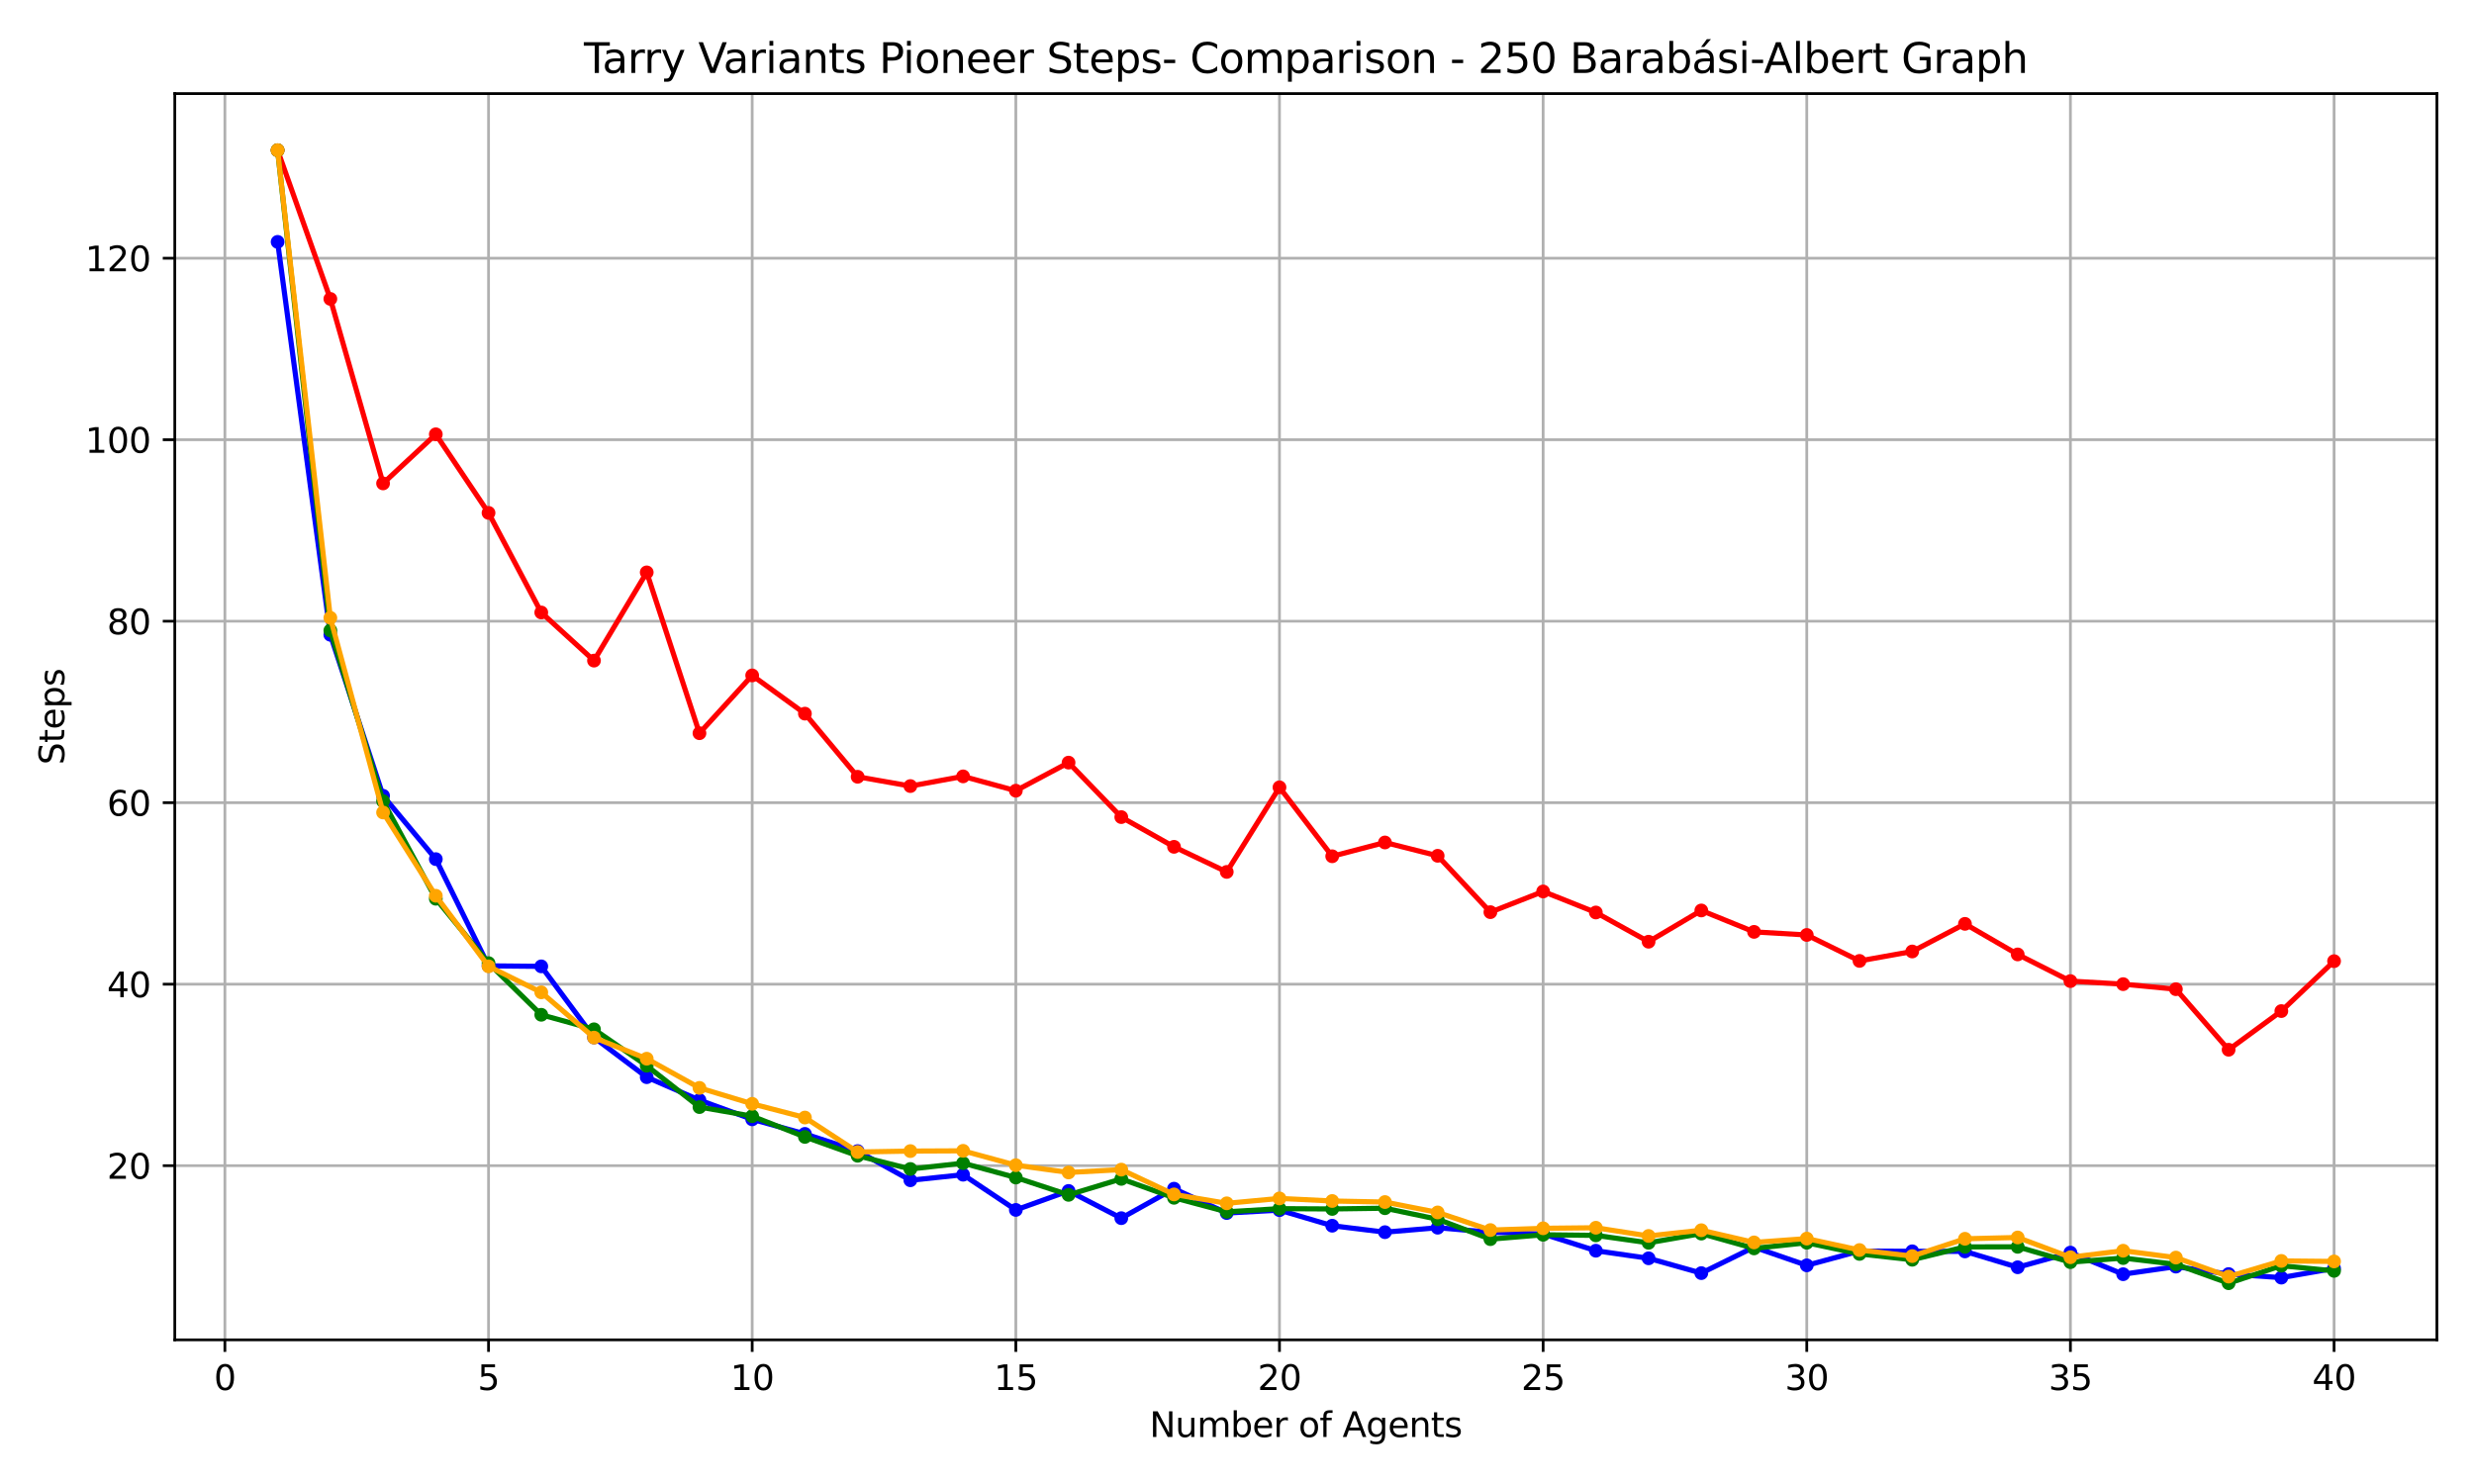 <?xml version="1.0" encoding="utf-8" standalone="no"?>
<!DOCTYPE svg PUBLIC "-//W3C//DTD SVG 1.1//EN"
  "http://www.w3.org/Graphics/SVG/1.1/DTD/svg11.dtd">
<svg xmlns:xlink="http://www.w3.org/1999/xlink" width="720pt" height="432pt" viewBox="0 0 720 432" xmlns="http://www.w3.org/2000/svg" version="1.1">
 <defs>
  <style type="text/css">*{stroke-linejoin: round; stroke-linecap: butt}</style>
 </defs>
 <g id="figure_1">
  <g id="patch_1">
   <path d="M 0 432 
L 720 432 
L 720 0 
L 0 0 
z
" style="fill: #ffffff"/>
  </g>
  <g id="axes_1">
   <g id="patch_2">
    <path d="M 50.87 390.04 
L 709.2 390.04 
L 709.2 27.24 
L 50.87 27.24 
z
" style="fill: #ffffff"/>
   </g>
   <g id="matplotlib.axis_1">
    <g id="xtick_1">
     <g id="line2d_1">
      <path d="M 65.448 390.04 
L 65.448 27.24 
" clip-path="url(#p998d76dbbd)" style="fill: none; stroke: #b0b0b0; stroke-width: 0.8; stroke-linecap: square"/>
     </g>
     <g id="line2d_2">
      <defs>
       <path id="m2a4d4d2e1f" d="M 0 0 
L 0 3.5 
" style="stroke: #000000; stroke-width: 0.8"/>
      </defs>
      <g>
       <use xlink:href="#m2a4d4d2e1f" x="65.448" y="390.04" style="stroke: #000000; stroke-width: 0.8"/>
      </g>
     </g>
     <g id="text_1">
      <!-- 0 -->
      <g transform="translate(62.267 404.638) scale(0.1 -0.1)">
       <defs>
        <path id="DejaVuSans-30" d="M 2034 4250 
Q 1547 4250 1301 3770 
Q 1056 3291 1056 2328 
Q 1056 1369 1301 889 
Q 1547 409 2034 409 
Q 2525 409 2770 889 
Q 3016 1369 3016 2328 
Q 3016 3291 2770 3770 
Q 2525 4250 2034 4250 
z
M 2034 4750 
Q 2819 4750 3233 4129 
Q 3647 3509 3647 2328 
Q 3647 1150 3233 529 
Q 2819 -91 2034 -91 
Q 1250 -91 836 529 
Q 422 1150 422 2328 
Q 422 3509 836 4129 
Q 1250 4750 2034 4750 
z
" transform="scale(0.016)"/>
       </defs>
       <use xlink:href="#DejaVuSans-30"/>
      </g>
     </g>
    </g>
    <g id="xtick_2">
     <g id="line2d_3">
      <path d="M 142.177 390.04 
L 142.177 27.24 
" clip-path="url(#p998d76dbbd)" style="fill: none; stroke: #b0b0b0; stroke-width: 0.8; stroke-linecap: square"/>
     </g>
     <g id="line2d_4">
      <g>
       <use xlink:href="#m2a4d4d2e1f" x="142.177" y="390.04" style="stroke: #000000; stroke-width: 0.8"/>
      </g>
     </g>
     <g id="text_2">
      <!-- 5 -->
      <g transform="translate(138.996 404.638) scale(0.1 -0.1)">
       <defs>
        <path id="DejaVuSans-35" d="M 691 4666 
L 3169 4666 
L 3169 4134 
L 1269 4134 
L 1269 2991 
Q 1406 3038 1543 3061 
Q 1681 3084 1819 3084 
Q 2600 3084 3056 2656 
Q 3513 2228 3513 1497 
Q 3513 744 3044 326 
Q 2575 -91 1722 -91 
Q 1428 -91 1123 -41 
Q 819 9 494 109 
L 494 744 
Q 775 591 1075 516 
Q 1375 441 1709 441 
Q 2250 441 2565 725 
Q 2881 1009 2881 1497 
Q 2881 1984 2565 2268 
Q 2250 2553 1709 2553 
Q 1456 2553 1204 2497 
Q 953 2441 691 2322 
L 691 4666 
z
" transform="scale(0.016)"/>
       </defs>
       <use xlink:href="#DejaVuSans-35"/>
      </g>
     </g>
    </g>
    <g id="xtick_3">
     <g id="line2d_5">
      <path d="M 218.905 390.04 
L 218.905 27.24 
" clip-path="url(#p998d76dbbd)" style="fill: none; stroke: #b0b0b0; stroke-width: 0.8; stroke-linecap: square"/>
     </g>
     <g id="line2d_6">
      <g>
       <use xlink:href="#m2a4d4d2e1f" x="218.905" y="390.04" style="stroke: #000000; stroke-width: 0.8"/>
      </g>
     </g>
     <g id="text_3">
      <!-- 10 -->
      <g transform="translate(212.543 404.638) scale(0.1 -0.1)">
       <defs>
        <path id="DejaVuSans-31" d="M 794 531 
L 1825 531 
L 1825 4091 
L 703 3866 
L 703 4441 
L 1819 4666 
L 2450 4666 
L 2450 531 
L 3481 531 
L 3481 0 
L 794 0 
L 794 531 
z
" transform="scale(0.016)"/>
       </defs>
       <use xlink:href="#DejaVuSans-31"/>
       <use xlink:href="#DejaVuSans-30" x="63.623"/>
      </g>
     </g>
    </g>
    <g id="xtick_4">
     <g id="line2d_7">
      <path d="M 295.634 390.04 
L 295.634 27.24 
" clip-path="url(#p998d76dbbd)" style="fill: none; stroke: #b0b0b0; stroke-width: 0.8; stroke-linecap: square"/>
     </g>
     <g id="line2d_8">
      <g>
       <use xlink:href="#m2a4d4d2e1f" x="295.634" y="390.04" style="stroke: #000000; stroke-width: 0.8"/>
      </g>
     </g>
     <g id="text_4">
      <!-- 15 -->
      <g transform="translate(289.271 404.638) scale(0.1 -0.1)">
       <use xlink:href="#DejaVuSans-31"/>
       <use xlink:href="#DejaVuSans-35" x="63.623"/>
      </g>
     </g>
    </g>
    <g id="xtick_5">
     <g id="line2d_9">
      <path d="M 372.362 390.04 
L 372.362 27.24 
" clip-path="url(#p998d76dbbd)" style="fill: none; stroke: #b0b0b0; stroke-width: 0.8; stroke-linecap: square"/>
     </g>
     <g id="line2d_10">
      <g>
       <use xlink:href="#m2a4d4d2e1f" x="372.362" y="390.04" style="stroke: #000000; stroke-width: 0.8"/>
      </g>
     </g>
     <g id="text_5">
      <!-- 20 -->
      <g transform="translate(366 404.638) scale(0.1 -0.1)">
       <defs>
        <path id="DejaVuSans-32" d="M 1228 531 
L 3431 531 
L 3431 0 
L 469 0 
L 469 531 
Q 828 903 1448 1529 
Q 2069 2156 2228 2338 
Q 2531 2678 2651 2914 
Q 2772 3150 2772 3378 
Q 2772 3750 2511 3984 
Q 2250 4219 1831 4219 
Q 1534 4219 1204 4116 
Q 875 4013 500 3803 
L 500 4441 
Q 881 4594 1212 4672 
Q 1544 4750 1819 4750 
Q 2544 4750 2975 4387 
Q 3406 4025 3406 3419 
Q 3406 3131 3298 2873 
Q 3191 2616 2906 2266 
Q 2828 2175 2409 1742 
Q 1991 1309 1228 531 
z
" transform="scale(0.016)"/>
       </defs>
       <use xlink:href="#DejaVuSans-32"/>
       <use xlink:href="#DejaVuSans-30" x="63.623"/>
      </g>
     </g>
    </g>
    <g id="xtick_6">
     <g id="line2d_11">
      <path d="M 449.091 390.04 
L 449.091 27.24 
" clip-path="url(#p998d76dbbd)" style="fill: none; stroke: #b0b0b0; stroke-width: 0.8; stroke-linecap: square"/>
     </g>
     <g id="line2d_12">
      <g>
       <use xlink:href="#m2a4d4d2e1f" x="449.091" y="390.04" style="stroke: #000000; stroke-width: 0.8"/>
      </g>
     </g>
     <g id="text_6">
      <!-- 25 -->
      <g transform="translate(442.728 404.638) scale(0.1 -0.1)">
       <use xlink:href="#DejaVuSans-32"/>
       <use xlink:href="#DejaVuSans-35" x="63.623"/>
      </g>
     </g>
    </g>
    <g id="xtick_7">
     <g id="line2d_13">
      <path d="M 525.819 390.04 
L 525.819 27.24 
" clip-path="url(#p998d76dbbd)" style="fill: none; stroke: #b0b0b0; stroke-width: 0.8; stroke-linecap: square"/>
     </g>
     <g id="line2d_14">
      <g>
       <use xlink:href="#m2a4d4d2e1f" x="525.819" y="390.04" style="stroke: #000000; stroke-width: 0.8"/>
      </g>
     </g>
     <g id="text_7">
      <!-- 30 -->
      <g transform="translate(519.457 404.638) scale(0.1 -0.1)">
       <defs>
        <path id="DejaVuSans-33" d="M 2597 2516 
Q 3050 2419 3304 2112 
Q 3559 1806 3559 1356 
Q 3559 666 3084 287 
Q 2609 -91 1734 -91 
Q 1441 -91 1130 -33 
Q 819 25 488 141 
L 488 750 
Q 750 597 1062 519 
Q 1375 441 1716 441 
Q 2309 441 2620 675 
Q 2931 909 2931 1356 
Q 2931 1769 2642 2001 
Q 2353 2234 1838 2234 
L 1294 2234 
L 1294 2753 
L 1863 2753 
Q 2328 2753 2575 2939 
Q 2822 3125 2822 3475 
Q 2822 3834 2567 4026 
Q 2313 4219 1838 4219 
Q 1578 4219 1281 4162 
Q 984 4106 628 3988 
L 628 4550 
Q 988 4650 1302 4700 
Q 1616 4750 1894 4750 
Q 2613 4750 3031 4423 
Q 3450 4097 3450 3541 
Q 3450 3153 3228 2886 
Q 3006 2619 2597 2516 
z
" transform="scale(0.016)"/>
       </defs>
       <use xlink:href="#DejaVuSans-33"/>
       <use xlink:href="#DejaVuSans-30" x="63.623"/>
      </g>
     </g>
    </g>
    <g id="xtick_8">
     <g id="line2d_15">
      <path d="M 602.547 390.04 
L 602.547 27.24 
" clip-path="url(#p998d76dbbd)" style="fill: none; stroke: #b0b0b0; stroke-width: 0.8; stroke-linecap: square"/>
     </g>
     <g id="line2d_16">
      <g>
       <use xlink:href="#m2a4d4d2e1f" x="602.547" y="390.04" style="stroke: #000000; stroke-width: 0.8"/>
      </g>
     </g>
     <g id="text_8">
      <!-- 35 -->
      <g transform="translate(596.185 404.638) scale(0.1 -0.1)">
       <use xlink:href="#DejaVuSans-33"/>
       <use xlink:href="#DejaVuSans-35" x="63.623"/>
      </g>
     </g>
    </g>
    <g id="xtick_9">
     <g id="line2d_17">
      <path d="M 679.276 390.04 
L 679.276 27.24 
" clip-path="url(#p998d76dbbd)" style="fill: none; stroke: #b0b0b0; stroke-width: 0.8; stroke-linecap: square"/>
     </g>
     <g id="line2d_18">
      <g>
       <use xlink:href="#m2a4d4d2e1f" x="679.276" y="390.04" style="stroke: #000000; stroke-width: 0.8"/>
      </g>
     </g>
     <g id="text_9">
      <!-- 40 -->
      <g transform="translate(672.913 404.638) scale(0.1 -0.1)">
       <defs>
        <path id="DejaVuSans-34" d="M 2419 4116 
L 825 1625 
L 2419 1625 
L 2419 4116 
z
M 2253 4666 
L 3047 4666 
L 3047 1625 
L 3713 1625 
L 3713 1100 
L 3047 1100 
L 3047 0 
L 2419 0 
L 2419 1100 
L 313 1100 
L 313 1709 
L 2253 4666 
z
" transform="scale(0.016)"/>
       </defs>
       <use xlink:href="#DejaVuSans-34"/>
       <use xlink:href="#DejaVuSans-30" x="63.623"/>
      </g>
     </g>
    </g>
    <g id="text_10">
     <!-- Number of Agents -->
     <g transform="translate(334.547 418.317) scale(0.1 -0.1)">
      <defs>
       <path id="DejaVuSans-4e" d="M 628 4666 
L 1478 4666 
L 3547 763 
L 3547 4666 
L 4159 4666 
L 4159 0 
L 3309 0 
L 1241 3903 
L 1241 0 
L 628 0 
L 628 4666 
z
" transform="scale(0.016)"/>
       <path id="DejaVuSans-75" d="M 544 1381 
L 544 3500 
L 1119 3500 
L 1119 1403 
Q 1119 906 1312 657 
Q 1506 409 1894 409 
Q 2359 409 2629 706 
Q 2900 1003 2900 1516 
L 2900 3500 
L 3475 3500 
L 3475 0 
L 2900 0 
L 2900 538 
Q 2691 219 2414 64 
Q 2138 -91 1772 -91 
Q 1169 -91 856 284 
Q 544 659 544 1381 
z
M 1991 3584 
L 1991 3584 
z
" transform="scale(0.016)"/>
       <path id="DejaVuSans-6d" d="M 3328 2828 
Q 3544 3216 3844 3400 
Q 4144 3584 4550 3584 
Q 5097 3584 5394 3201 
Q 5691 2819 5691 2113 
L 5691 0 
L 5113 0 
L 5113 2094 
Q 5113 2597 4934 2840 
Q 4756 3084 4391 3084 
Q 3944 3084 3684 2787 
Q 3425 2491 3425 1978 
L 3425 0 
L 2847 0 
L 2847 2094 
Q 2847 2600 2669 2842 
Q 2491 3084 2119 3084 
Q 1678 3084 1418 2786 
Q 1159 2488 1159 1978 
L 1159 0 
L 581 0 
L 581 3500 
L 1159 3500 
L 1159 2956 
Q 1356 3278 1631 3431 
Q 1906 3584 2284 3584 
Q 2666 3584 2933 3390 
Q 3200 3197 3328 2828 
z
" transform="scale(0.016)"/>
       <path id="DejaVuSans-62" d="M 3116 1747 
Q 3116 2381 2855 2742 
Q 2594 3103 2138 3103 
Q 1681 3103 1420 2742 
Q 1159 2381 1159 1747 
Q 1159 1113 1420 752 
Q 1681 391 2138 391 
Q 2594 391 2855 752 
Q 3116 1113 3116 1747 
z
M 1159 2969 
Q 1341 3281 1617 3432 
Q 1894 3584 2278 3584 
Q 2916 3584 3314 3078 
Q 3713 2572 3713 1747 
Q 3713 922 3314 415 
Q 2916 -91 2278 -91 
Q 1894 -91 1617 61 
Q 1341 213 1159 525 
L 1159 0 
L 581 0 
L 581 4863 
L 1159 4863 
L 1159 2969 
z
" transform="scale(0.016)"/>
       <path id="DejaVuSans-65" d="M 3597 1894 
L 3597 1613 
L 953 1613 
Q 991 1019 1311 708 
Q 1631 397 2203 397 
Q 2534 397 2845 478 
Q 3156 559 3463 722 
L 3463 178 
Q 3153 47 2828 -22 
Q 2503 -91 2169 -91 
Q 1331 -91 842 396 
Q 353 884 353 1716 
Q 353 2575 817 3079 
Q 1281 3584 2069 3584 
Q 2775 3584 3186 3129 
Q 3597 2675 3597 1894 
z
M 3022 2063 
Q 3016 2534 2758 2815 
Q 2500 3097 2075 3097 
Q 1594 3097 1305 2825 
Q 1016 2553 972 2059 
L 3022 2063 
z
" transform="scale(0.016)"/>
       <path id="DejaVuSans-72" d="M 2631 2963 
Q 2534 3019 2420 3045 
Q 2306 3072 2169 3072 
Q 1681 3072 1420 2755 
Q 1159 2438 1159 1844 
L 1159 0 
L 581 0 
L 581 3500 
L 1159 3500 
L 1159 2956 
Q 1341 3275 1631 3429 
Q 1922 3584 2338 3584 
Q 2397 3584 2469 3576 
Q 2541 3569 2628 3553 
L 2631 2963 
z
" transform="scale(0.016)"/>
       <path id="DejaVuSans-20" transform="scale(0.016)"/>
       <path id="DejaVuSans-6f" d="M 1959 3097 
Q 1497 3097 1228 2736 
Q 959 2375 959 1747 
Q 959 1119 1226 758 
Q 1494 397 1959 397 
Q 2419 397 2687 759 
Q 2956 1122 2956 1747 
Q 2956 2369 2687 2733 
Q 2419 3097 1959 3097 
z
M 1959 3584 
Q 2709 3584 3137 3096 
Q 3566 2609 3566 1747 
Q 3566 888 3137 398 
Q 2709 -91 1959 -91 
Q 1206 -91 779 398 
Q 353 888 353 1747 
Q 353 2609 779 3096 
Q 1206 3584 1959 3584 
z
" transform="scale(0.016)"/>
       <path id="DejaVuSans-66" d="M 2375 4863 
L 2375 4384 
L 1825 4384 
Q 1516 4384 1395 4259 
Q 1275 4134 1275 3809 
L 1275 3500 
L 2222 3500 
L 2222 3053 
L 1275 3053 
L 1275 0 
L 697 0 
L 697 3053 
L 147 3053 
L 147 3500 
L 697 3500 
L 697 3744 
Q 697 4328 969 4595 
Q 1241 4863 1831 4863 
L 2375 4863 
z
" transform="scale(0.016)"/>
       <path id="DejaVuSans-41" d="M 2188 4044 
L 1331 1722 
L 3047 1722 
L 2188 4044 
z
M 1831 4666 
L 2547 4666 
L 4325 0 
L 3669 0 
L 3244 1197 
L 1141 1197 
L 716 0 
L 50 0 
L 1831 4666 
z
" transform="scale(0.016)"/>
       <path id="DejaVuSans-67" d="M 2906 1791 
Q 2906 2416 2648 2759 
Q 2391 3103 1925 3103 
Q 1463 3103 1205 2759 
Q 947 2416 947 1791 
Q 947 1169 1205 825 
Q 1463 481 1925 481 
Q 2391 481 2648 825 
Q 2906 1169 2906 1791 
z
M 3481 434 
Q 3481 -459 3084 -895 
Q 2688 -1331 1869 -1331 
Q 1566 -1331 1297 -1286 
Q 1028 -1241 775 -1147 
L 775 -588 
Q 1028 -725 1275 -790 
Q 1522 -856 1778 -856 
Q 2344 -856 2625 -561 
Q 2906 -266 2906 331 
L 2906 616 
Q 2728 306 2450 153 
Q 2172 0 1784 0 
Q 1141 0 747 490 
Q 353 981 353 1791 
Q 353 2603 747 3093 
Q 1141 3584 1784 3584 
Q 2172 3584 2450 3431 
Q 2728 3278 2906 2969 
L 2906 3500 
L 3481 3500 
L 3481 434 
z
" transform="scale(0.016)"/>
       <path id="DejaVuSans-6e" d="M 3513 2113 
L 3513 0 
L 2938 0 
L 2938 2094 
Q 2938 2591 2744 2837 
Q 2550 3084 2163 3084 
Q 1697 3084 1428 2787 
Q 1159 2491 1159 1978 
L 1159 0 
L 581 0 
L 581 3500 
L 1159 3500 
L 1159 2956 
Q 1366 3272 1645 3428 
Q 1925 3584 2291 3584 
Q 2894 3584 3203 3211 
Q 3513 2838 3513 2113 
z
" transform="scale(0.016)"/>
       <path id="DejaVuSans-74" d="M 1172 4494 
L 1172 3500 
L 2356 3500 
L 2356 3053 
L 1172 3053 
L 1172 1153 
Q 1172 725 1289 603 
Q 1406 481 1766 481 
L 2356 481 
L 2356 0 
L 1766 0 
Q 1100 0 847 248 
Q 594 497 594 1153 
L 594 3053 
L 172 3053 
L 172 3500 
L 594 3500 
L 594 4494 
L 1172 4494 
z
" transform="scale(0.016)"/>
       <path id="DejaVuSans-73" d="M 2834 3397 
L 2834 2853 
Q 2591 2978 2328 3040 
Q 2066 3103 1784 3103 
Q 1356 3103 1142 2972 
Q 928 2841 928 2578 
Q 928 2378 1081 2264 
Q 1234 2150 1697 2047 
L 1894 2003 
Q 2506 1872 2764 1633 
Q 3022 1394 3022 966 
Q 3022 478 2636 193 
Q 2250 -91 1575 -91 
Q 1294 -91 989 -36 
Q 684 19 347 128 
L 347 722 
Q 666 556 975 473 
Q 1284 391 1588 391 
Q 1994 391 2212 530 
Q 2431 669 2431 922 
Q 2431 1156 2273 1281 
Q 2116 1406 1581 1522 
L 1381 1569 
Q 847 1681 609 1914 
Q 372 2147 372 2553 
Q 372 3047 722 3315 
Q 1072 3584 1716 3584 
Q 2034 3584 2315 3537 
Q 2597 3491 2834 3397 
z
" transform="scale(0.016)"/>
      </defs>
      <use xlink:href="#DejaVuSans-4e"/>
      <use xlink:href="#DejaVuSans-75" x="74.805"/>
      <use xlink:href="#DejaVuSans-6d" x="138.184"/>
      <use xlink:href="#DejaVuSans-62" x="235.596"/>
      <use xlink:href="#DejaVuSans-65" x="299.072"/>
      <use xlink:href="#DejaVuSans-72" x="360.596"/>
      <use xlink:href="#DejaVuSans-20" x="401.709"/>
      <use xlink:href="#DejaVuSans-6f" x="433.496"/>
      <use xlink:href="#DejaVuSans-66" x="494.678"/>
      <use xlink:href="#DejaVuSans-20" x="529.883"/>
      <use xlink:href="#DejaVuSans-41" x="561.67"/>
      <use xlink:href="#DejaVuSans-67" x="630.078"/>
      <use xlink:href="#DejaVuSans-65" x="693.555"/>
      <use xlink:href="#DejaVuSans-6e" x="755.078"/>
      <use xlink:href="#DejaVuSans-74" x="818.457"/>
      <use xlink:href="#DejaVuSans-73" x="857.666"/>
     </g>
    </g>
   </g>
   <g id="matplotlib.axis_2">
    <g id="ytick_1">
     <g id="line2d_19">
      <path d="M 50.87 339.334 
L 709.2 339.334 
" clip-path="url(#p998d76dbbd)" style="fill: none; stroke: #b0b0b0; stroke-width: 0.8; stroke-linecap: square"/>
     </g>
     <g id="line2d_20">
      <defs>
       <path id="md7c3f1a9e2" d="M 0 0 
L -3.5 0 
" style="stroke: #000000; stroke-width: 0.8"/>
      </defs>
      <g>
       <use xlink:href="#md7c3f1a9e2" x="50.87" y="339.334" style="stroke: #000000; stroke-width: 0.8"/>
      </g>
     </g>
     <g id="text_11">
      <!-- 20 -->
      <g transform="translate(31.145 343.133) scale(0.1 -0.1)">
       <use xlink:href="#DejaVuSans-32"/>
       <use xlink:href="#DejaVuSans-30" x="63.623"/>
      </g>
     </g>
    </g>
    <g id="ytick_2">
     <g id="line2d_21">
      <path d="M 50.87 286.501 
L 709.2 286.501 
" clip-path="url(#p998d76dbbd)" style="fill: none; stroke: #b0b0b0; stroke-width: 0.8; stroke-linecap: square"/>
     </g>
     <g id="line2d_22">
      <g>
       <use xlink:href="#md7c3f1a9e2" x="50.87" y="286.501" style="stroke: #000000; stroke-width: 0.8"/>
      </g>
     </g>
     <g id="text_12">
      <!-- 40 -->
      <g transform="translate(31.145 290.3) scale(0.1 -0.1)">
       <use xlink:href="#DejaVuSans-34"/>
       <use xlink:href="#DejaVuSans-30" x="63.623"/>
      </g>
     </g>
    </g>
    <g id="ytick_3">
     <g id="line2d_23">
      <path d="M 50.87 233.667 
L 709.2 233.667 
" clip-path="url(#p998d76dbbd)" style="fill: none; stroke: #b0b0b0; stroke-width: 0.8; stroke-linecap: square"/>
     </g>
     <g id="line2d_24">
      <g>
       <use xlink:href="#md7c3f1a9e2" x="50.87" y="233.667" style="stroke: #000000; stroke-width: 0.8"/>
      </g>
     </g>
     <g id="text_13">
      <!-- 60 -->
      <g transform="translate(31.145 237.466) scale(0.1 -0.1)">
       <defs>
        <path id="DejaVuSans-36" d="M 2113 2584 
Q 1688 2584 1439 2293 
Q 1191 2003 1191 1497 
Q 1191 994 1439 701 
Q 1688 409 2113 409 
Q 2538 409 2786 701 
Q 3034 994 3034 1497 
Q 3034 2003 2786 2293 
Q 2538 2584 2113 2584 
z
M 3366 4563 
L 3366 3988 
Q 3128 4100 2886 4159 
Q 2644 4219 2406 4219 
Q 1781 4219 1451 3797 
Q 1122 3375 1075 2522 
Q 1259 2794 1537 2939 
Q 1816 3084 2150 3084 
Q 2853 3084 3261 2657 
Q 3669 2231 3669 1497 
Q 3669 778 3244 343 
Q 2819 -91 2113 -91 
Q 1303 -91 875 529 
Q 447 1150 447 2328 
Q 447 3434 972 4092 
Q 1497 4750 2381 4750 
Q 2619 4750 2861 4703 
Q 3103 4656 3366 4563 
z
" transform="scale(0.016)"/>
       </defs>
       <use xlink:href="#DejaVuSans-36"/>
       <use xlink:href="#DejaVuSans-30" x="63.623"/>
      </g>
     </g>
    </g>
    <g id="ytick_4">
     <g id="line2d_25">
      <path d="M 50.87 180.834 
L 709.2 180.834 
" clip-path="url(#p998d76dbbd)" style="fill: none; stroke: #b0b0b0; stroke-width: 0.8; stroke-linecap: square"/>
     </g>
     <g id="line2d_26">
      <g>
       <use xlink:href="#md7c3f1a9e2" x="50.87" y="180.834" style="stroke: #000000; stroke-width: 0.8"/>
      </g>
     </g>
     <g id="text_14">
      <!-- 80 -->
      <g transform="translate(31.145 184.633) scale(0.1 -0.1)">
       <defs>
        <path id="DejaVuSans-38" d="M 2034 2216 
Q 1584 2216 1326 1975 
Q 1069 1734 1069 1313 
Q 1069 891 1326 650 
Q 1584 409 2034 409 
Q 2484 409 2743 651 
Q 3003 894 3003 1313 
Q 3003 1734 2745 1975 
Q 2488 2216 2034 2216 
z
M 1403 2484 
Q 997 2584 770 2862 
Q 544 3141 544 3541 
Q 544 4100 942 4425 
Q 1341 4750 2034 4750 
Q 2731 4750 3128 4425 
Q 3525 4100 3525 3541 
Q 3525 3141 3298 2862 
Q 3072 2584 2669 2484 
Q 3125 2378 3379 2068 
Q 3634 1759 3634 1313 
Q 3634 634 3220 271 
Q 2806 -91 2034 -91 
Q 1263 -91 848 271 
Q 434 634 434 1313 
Q 434 1759 690 2068 
Q 947 2378 1403 2484 
z
M 1172 3481 
Q 1172 3119 1398 2916 
Q 1625 2713 2034 2713 
Q 2441 2713 2670 2916 
Q 2900 3119 2900 3481 
Q 2900 3844 2670 4047 
Q 2441 4250 2034 4250 
Q 1625 4250 1398 4047 
Q 1172 3844 1172 3481 
z
" transform="scale(0.016)"/>
       </defs>
       <use xlink:href="#DejaVuSans-38"/>
       <use xlink:href="#DejaVuSans-30" x="63.623"/>
      </g>
     </g>
    </g>
    <g id="ytick_5">
     <g id="line2d_27">
      <path d="M 50.87 128 
L 709.2 128 
" clip-path="url(#p998d76dbbd)" style="fill: none; stroke: #b0b0b0; stroke-width: 0.8; stroke-linecap: square"/>
     </g>
     <g id="line2d_28">
      <g>
       <use xlink:href="#md7c3f1a9e2" x="50.87" y="128" style="stroke: #000000; stroke-width: 0.8"/>
      </g>
     </g>
     <g id="text_15">
      <!-- 100 -->
      <g transform="translate(24.782 131.8) scale(0.1 -0.1)">
       <use xlink:href="#DejaVuSans-31"/>
       <use xlink:href="#DejaVuSans-30" x="63.623"/>
       <use xlink:href="#DejaVuSans-30" x="127.246"/>
      </g>
     </g>
    </g>
    <g id="ytick_6">
     <g id="line2d_29">
      <path d="M 50.87 75.167 
L 709.2 75.167 
" clip-path="url(#p998d76dbbd)" style="fill: none; stroke: #b0b0b0; stroke-width: 0.8; stroke-linecap: square"/>
     </g>
     <g id="line2d_30">
      <g>
       <use xlink:href="#md7c3f1a9e2" x="50.87" y="75.167" style="stroke: #000000; stroke-width: 0.8"/>
      </g>
     </g>
     <g id="text_16">
      <!-- 120 -->
      <g transform="translate(24.782 78.966) scale(0.1 -0.1)">
       <use xlink:href="#DejaVuSans-31"/>
       <use xlink:href="#DejaVuSans-32" x="63.623"/>
       <use xlink:href="#DejaVuSans-30" x="127.246"/>
      </g>
     </g>
    </g>
    <g id="text_17">
     <!-- Steps -->
     <g transform="translate(18.703 222.63) rotate(-90) scale(0.1 -0.1)">
      <defs>
       <path id="DejaVuSans-53" d="M 3425 4513 
L 3425 3897 
Q 3066 4069 2747 4153 
Q 2428 4238 2131 4238 
Q 1616 4238 1336 4038 
Q 1056 3838 1056 3469 
Q 1056 3159 1242 3001 
Q 1428 2844 1947 2747 
L 2328 2669 
Q 3034 2534 3370 2195 
Q 3706 1856 3706 1288 
Q 3706 609 3251 259 
Q 2797 -91 1919 -91 
Q 1588 -91 1214 -16 
Q 841 59 441 206 
L 441 856 
Q 825 641 1194 531 
Q 1563 422 1919 422 
Q 2459 422 2753 634 
Q 3047 847 3047 1241 
Q 3047 1584 2836 1778 
Q 2625 1972 2144 2069 
L 1759 2144 
Q 1053 2284 737 2584 
Q 422 2884 422 3419 
Q 422 4038 858 4394 
Q 1294 4750 2059 4750 
Q 2388 4750 2728 4690 
Q 3069 4631 3425 4513 
z
" transform="scale(0.016)"/>
       <path id="DejaVuSans-70" d="M 1159 525 
L 1159 -1331 
L 581 -1331 
L 581 3500 
L 1159 3500 
L 1159 2969 
Q 1341 3281 1617 3432 
Q 1894 3584 2278 3584 
Q 2916 3584 3314 3078 
Q 3713 2572 3713 1747 
Q 3713 922 3314 415 
Q 2916 -91 2278 -91 
Q 1894 -91 1617 61 
Q 1341 213 1159 525 
z
M 3116 1747 
Q 3116 2381 2855 2742 
Q 2594 3103 2138 3103 
Q 1681 3103 1420 2742 
Q 1159 2381 1159 1747 
Q 1159 1113 1420 752 
Q 1681 391 2138 391 
Q 2594 391 2855 752 
Q 3116 1113 3116 1747 
z
" transform="scale(0.016)"/>
      </defs>
      <use xlink:href="#DejaVuSans-53"/>
      <use xlink:href="#DejaVuSans-74" x="63.477"/>
      <use xlink:href="#DejaVuSans-65" x="102.686"/>
      <use xlink:href="#DejaVuSans-70" x="164.209"/>
      <use xlink:href="#DejaVuSans-73" x="227.686"/>
     </g>
    </g>
   </g>
   <g id="line2d_31">
    <path d="M 80.794 70.412 
L 96.14 184.786 
L 111.485 231.66 
L 126.831 250.098 
L 142.177 281.164 
L 157.523 281.312 
L 172.868 302.013 
L 188.214 313.573 
L 203.56 320.251 
L 218.905 325.84 
L 234.251 330.078 
L 249.597 335.086 
L 264.942 343.582 
L 280.288 341.965 
L 295.634 352.215 
L 310.979 346.689 
L 326.325 354.614 
L 341.671 346.033 
L 357.016 353.124 
L 372.362 352.278 
L 387.708 356.811 
L 403.054 358.692 
L 418.399 357.393 
L 433.745 358.703 
L 449.091 359.221 
L 464.436 364.092 
L 479.782 366.3 
L 495.128 370.612 
L 510.473 363.056 
L 525.819 368.35 
L 541.165 364.187 
L 556.51 364.261 
L 571.856 364.293 
L 587.202 368.91 
L 602.547 364.641 
L 617.893 370.929 
L 633.239 368.72 
L 648.585 370.886 
L 663.93 371.922 
L 679.276 369.248 
" clip-path="url(#p998d76dbbd)" style="fill: none; stroke: #0000ff; stroke-width: 1.5; stroke-linecap: square"/>
    <defs>
     <path id="m7e277d5e9c" d="M 0 1.5 
C 0.398 1.5 0.779 1.342 1.061 1.061 
C 1.342 0.779 1.5 0.398 1.5 0 
C 1.5 -0.398 1.342 -0.779 1.061 -1.061 
C 0.779 -1.342 0.398 -1.5 0 -1.5 
C -0.398 -1.5 -0.779 -1.342 -1.061 -1.061 
C -1.342 -0.779 -1.5 -0.398 -1.5 0 
C -1.5 0.398 -1.342 0.779 -1.061 1.061 
C -0.779 1.342 -0.398 1.5 0 1.5 
z
" style="stroke: #0000ff"/>
    </defs>
    <g clip-path="url(#p998d76dbbd)">
     <use xlink:href="#m7e277d5e9c" x="80.794" y="70.412" style="fill: #0000ff; stroke: #0000ff"/>
     <use xlink:href="#m7e277d5e9c" x="96.14" y="184.786" style="fill: #0000ff; stroke: #0000ff"/>
     <use xlink:href="#m7e277d5e9c" x="111.485" y="231.66" style="fill: #0000ff; stroke: #0000ff"/>
     <use xlink:href="#m7e277d5e9c" x="126.831" y="250.098" style="fill: #0000ff; stroke: #0000ff"/>
     <use xlink:href="#m7e277d5e9c" x="142.177" y="281.164" style="fill: #0000ff; stroke: #0000ff"/>
     <use xlink:href="#m7e277d5e9c" x="157.523" y="281.312" style="fill: #0000ff; stroke: #0000ff"/>
     <use xlink:href="#m7e277d5e9c" x="172.868" y="302.013" style="fill: #0000ff; stroke: #0000ff"/>
     <use xlink:href="#m7e277d5e9c" x="188.214" y="313.573" style="fill: #0000ff; stroke: #0000ff"/>
     <use xlink:href="#m7e277d5e9c" x="203.56" y="320.251" style="fill: #0000ff; stroke: #0000ff"/>
     <use xlink:href="#m7e277d5e9c" x="218.905" y="325.84" style="fill: #0000ff; stroke: #0000ff"/>
     <use xlink:href="#m7e277d5e9c" x="234.251" y="330.078" style="fill: #0000ff; stroke: #0000ff"/>
     <use xlink:href="#m7e277d5e9c" x="249.597" y="335.086" style="fill: #0000ff; stroke: #0000ff"/>
     <use xlink:href="#m7e277d5e9c" x="264.942" y="343.582" style="fill: #0000ff; stroke: #0000ff"/>
     <use xlink:href="#m7e277d5e9c" x="280.288" y="341.965" style="fill: #0000ff; stroke: #0000ff"/>
     <use xlink:href="#m7e277d5e9c" x="295.634" y="352.215" style="fill: #0000ff; stroke: #0000ff"/>
     <use xlink:href="#m7e277d5e9c" x="310.979" y="346.689" style="fill: #0000ff; stroke: #0000ff"/>
     <use xlink:href="#m7e277d5e9c" x="326.325" y="354.614" style="fill: #0000ff; stroke: #0000ff"/>
     <use xlink:href="#m7e277d5e9c" x="341.671" y="346.033" style="fill: #0000ff; stroke: #0000ff"/>
     <use xlink:href="#m7e277d5e9c" x="357.016" y="353.124" style="fill: #0000ff; stroke: #0000ff"/>
     <use xlink:href="#m7e277d5e9c" x="372.362" y="352.278" style="fill: #0000ff; stroke: #0000ff"/>
     <use xlink:href="#m7e277d5e9c" x="387.708" y="356.811" style="fill: #0000ff; stroke: #0000ff"/>
     <use xlink:href="#m7e277d5e9c" x="403.054" y="358.692" style="fill: #0000ff; stroke: #0000ff"/>
     <use xlink:href="#m7e277d5e9c" x="418.399" y="357.393" style="fill: #0000ff; stroke: #0000ff"/>
     <use xlink:href="#m7e277d5e9c" x="433.745" y="358.703" style="fill: #0000ff; stroke: #0000ff"/>
     <use xlink:href="#m7e277d5e9c" x="449.091" y="359.221" style="fill: #0000ff; stroke: #0000ff"/>
     <use xlink:href="#m7e277d5e9c" x="464.436" y="364.092" style="fill: #0000ff; stroke: #0000ff"/>
     <use xlink:href="#m7e277d5e9c" x="479.782" y="366.3" style="fill: #0000ff; stroke: #0000ff"/>
     <use xlink:href="#m7e277d5e9c" x="495.128" y="370.612" style="fill: #0000ff; stroke: #0000ff"/>
     <use xlink:href="#m7e277d5e9c" x="510.473" y="363.056" style="fill: #0000ff; stroke: #0000ff"/>
     <use xlink:href="#m7e277d5e9c" x="525.819" y="368.35" style="fill: #0000ff; stroke: #0000ff"/>
     <use xlink:href="#m7e277d5e9c" x="541.165" y="364.187" style="fill: #0000ff; stroke: #0000ff"/>
     <use xlink:href="#m7e277d5e9c" x="556.51" y="364.261" style="fill: #0000ff; stroke: #0000ff"/>
     <use xlink:href="#m7e277d5e9c" x="571.856" y="364.293" style="fill: #0000ff; stroke: #0000ff"/>
     <use xlink:href="#m7e277d5e9c" x="587.202" y="368.91" style="fill: #0000ff; stroke: #0000ff"/>
     <use xlink:href="#m7e277d5e9c" x="602.547" y="364.641" style="fill: #0000ff; stroke: #0000ff"/>
     <use xlink:href="#m7e277d5e9c" x="617.893" y="370.929" style="fill: #0000ff; stroke: #0000ff"/>
     <use xlink:href="#m7e277d5e9c" x="633.239" y="368.72" style="fill: #0000ff; stroke: #0000ff"/>
     <use xlink:href="#m7e277d5e9c" x="648.585" y="370.886" style="fill: #0000ff; stroke: #0000ff"/>
     <use xlink:href="#m7e277d5e9c" x="663.93" y="371.922" style="fill: #0000ff; stroke: #0000ff"/>
     <use xlink:href="#m7e277d5e9c" x="679.276" y="369.248" style="fill: #0000ff; stroke: #0000ff"/>
    </g>
   </g>
   <g id="line2d_32">
    <path d="M 80.794 43.731 
L 96.14 87.012 
L 111.485 140.723 
L 126.831 126.426 
L 142.177 149.303 
L 157.523 178.298 
L 172.868 192.309 
L 188.214 166.622 
L 203.56 213.443 
L 218.905 196.62 
L 234.251 207.747 
L 249.597 226.123 
L 264.942 228.828 
L 280.288 226.006 
L 295.634 230.18 
L 310.979 222.002 
L 326.325 237.862 
L 341.671 246.516 
L 357.016 253.818 
L 372.362 229.198 
L 387.708 249.264 
L 403.054 245.248 
L 418.399 249.126 
L 433.745 265.536 
L 449.091 259.513 
L 464.436 265.631 
L 479.782 274.138 
L 495.128 265.04 
L 510.473 271.274 
L 525.819 272.172 
L 541.165 279.727 
L 556.51 276.98 
L 571.856 268.939 
L 587.202 277.836 
L 602.547 285.603 
L 617.893 286.49 
L 633.239 287.959 
L 648.585 305.584 
L 663.93 294.331 
L 679.276 279.801 
" clip-path="url(#p998d76dbbd)" style="fill: none; stroke: #ff0000; stroke-width: 1.5; stroke-linecap: square"/>
    <defs>
     <path id="m9262b70651" d="M 0 1.5 
C 0.398 1.5 0.779 1.342 1.061 1.061 
C 1.342 0.779 1.5 0.398 1.5 0 
C 1.5 -0.398 1.342 -0.779 1.061 -1.061 
C 0.779 -1.342 0.398 -1.5 0 -1.5 
C -0.398 -1.5 -0.779 -1.342 -1.061 -1.061 
C -1.342 -0.779 -1.5 -0.398 -1.5 0 
C -1.5 0.398 -1.342 0.779 -1.061 1.061 
C -0.779 1.342 -0.398 1.5 0 1.5 
z
" style="stroke: #ff0000"/>
    </defs>
    <g clip-path="url(#p998d76dbbd)">
     <use xlink:href="#m9262b70651" x="80.794" y="43.731" style="fill: #ff0000; stroke: #ff0000"/>
     <use xlink:href="#m9262b70651" x="96.14" y="87.012" style="fill: #ff0000; stroke: #ff0000"/>
     <use xlink:href="#m9262b70651" x="111.485" y="140.723" style="fill: #ff0000; stroke: #ff0000"/>
     <use xlink:href="#m9262b70651" x="126.831" y="126.426" style="fill: #ff0000; stroke: #ff0000"/>
     <use xlink:href="#m9262b70651" x="142.177" y="149.303" style="fill: #ff0000; stroke: #ff0000"/>
     <use xlink:href="#m9262b70651" x="157.523" y="178.298" style="fill: #ff0000; stroke: #ff0000"/>
     <use xlink:href="#m9262b70651" x="172.868" y="192.309" style="fill: #ff0000; stroke: #ff0000"/>
     <use xlink:href="#m9262b70651" x="188.214" y="166.622" style="fill: #ff0000; stroke: #ff0000"/>
     <use xlink:href="#m9262b70651" x="203.56" y="213.443" style="fill: #ff0000; stroke: #ff0000"/>
     <use xlink:href="#m9262b70651" x="218.905" y="196.62" style="fill: #ff0000; stroke: #ff0000"/>
     <use xlink:href="#m9262b70651" x="234.251" y="207.747" style="fill: #ff0000; stroke: #ff0000"/>
     <use xlink:href="#m9262b70651" x="249.597" y="226.123" style="fill: #ff0000; stroke: #ff0000"/>
     <use xlink:href="#m9262b70651" x="264.942" y="228.828" style="fill: #ff0000; stroke: #ff0000"/>
     <use xlink:href="#m9262b70651" x="280.288" y="226.006" style="fill: #ff0000; stroke: #ff0000"/>
     <use xlink:href="#m9262b70651" x="295.634" y="230.18" style="fill: #ff0000; stroke: #ff0000"/>
     <use xlink:href="#m9262b70651" x="310.979" y="222.002" style="fill: #ff0000; stroke: #ff0000"/>
     <use xlink:href="#m9262b70651" x="326.325" y="237.862" style="fill: #ff0000; stroke: #ff0000"/>
     <use xlink:href="#m9262b70651" x="341.671" y="246.516" style="fill: #ff0000; stroke: #ff0000"/>
     <use xlink:href="#m9262b70651" x="357.016" y="253.818" style="fill: #ff0000; stroke: #ff0000"/>
     <use xlink:href="#m9262b70651" x="372.362" y="229.198" style="fill: #ff0000; stroke: #ff0000"/>
     <use xlink:href="#m9262b70651" x="387.708" y="249.264" style="fill: #ff0000; stroke: #ff0000"/>
     <use xlink:href="#m9262b70651" x="403.054" y="245.248" style="fill: #ff0000; stroke: #ff0000"/>
     <use xlink:href="#m9262b70651" x="418.399" y="249.126" style="fill: #ff0000; stroke: #ff0000"/>
     <use xlink:href="#m9262b70651" x="433.745" y="265.536" style="fill: #ff0000; stroke: #ff0000"/>
     <use xlink:href="#m9262b70651" x="449.091" y="259.513" style="fill: #ff0000; stroke: #ff0000"/>
     <use xlink:href="#m9262b70651" x="464.436" y="265.631" style="fill: #ff0000; stroke: #ff0000"/>
     <use xlink:href="#m9262b70651" x="479.782" y="274.138" style="fill: #ff0000; stroke: #ff0000"/>
     <use xlink:href="#m9262b70651" x="495.128" y="265.04" style="fill: #ff0000; stroke: #ff0000"/>
     <use xlink:href="#m9262b70651" x="510.473" y="271.274" style="fill: #ff0000; stroke: #ff0000"/>
     <use xlink:href="#m9262b70651" x="525.819" y="272.172" style="fill: #ff0000; stroke: #ff0000"/>
     <use xlink:href="#m9262b70651" x="541.165" y="279.727" style="fill: #ff0000; stroke: #ff0000"/>
     <use xlink:href="#m9262b70651" x="556.51" y="276.98" style="fill: #ff0000; stroke: #ff0000"/>
     <use xlink:href="#m9262b70651" x="571.856" y="268.939" style="fill: #ff0000; stroke: #ff0000"/>
     <use xlink:href="#m9262b70651" x="587.202" y="277.836" style="fill: #ff0000; stroke: #ff0000"/>
     <use xlink:href="#m9262b70651" x="602.547" y="285.603" style="fill: #ff0000; stroke: #ff0000"/>
     <use xlink:href="#m9262b70651" x="617.893" y="286.49" style="fill: #ff0000; stroke: #ff0000"/>
     <use xlink:href="#m9262b70651" x="633.239" y="287.959" style="fill: #ff0000; stroke: #ff0000"/>
     <use xlink:href="#m9262b70651" x="648.585" y="305.584" style="fill: #ff0000; stroke: #ff0000"/>
     <use xlink:href="#m9262b70651" x="663.93" y="294.331" style="fill: #ff0000; stroke: #ff0000"/>
     <use xlink:href="#m9262b70651" x="679.276" y="279.801" style="fill: #ff0000; stroke: #ff0000"/>
    </g>
   </g>
   <g id="line2d_33">
    <path d="M 80.794 43.731 
L 96.14 183.539 
L 111.485 233.213 
L 126.831 261.627 
L 142.177 280.372 
L 157.523 295.408 
L 172.868 299.635 
L 188.214 310.244 
L 203.56 322.279 
L 218.905 324.921 
L 234.251 330.965 
L 249.597 336.449 
L 264.942 340.296 
L 280.288 338.605 
L 295.634 342.789 
L 310.979 347.83 
L 326.325 343.18 
L 341.671 348.686 
L 357.016 352.764 
L 372.362 351.845 
L 387.708 351.93 
L 403.054 351.718 
L 418.399 354.931 
L 433.745 360.721 
L 449.091 359.453 
L 464.436 359.622 
L 479.782 361.788 
L 495.128 359.104 
L 510.473 363.416 
L 525.819 361.767 
L 541.165 365.022 
L 556.51 366.723 
L 571.856 362.972 
L 587.202 362.961 
L 602.547 367.42 
L 617.893 366.226 
L 633.239 368.044 
L 648.585 373.549 
L 663.93 368.456 
L 679.276 369.956 
" clip-path="url(#p998d76dbbd)" style="fill: none; stroke: #008000; stroke-width: 1.5; stroke-linecap: square"/>
    <defs>
     <path id="mf6b299d177" d="M 0 1.5 
C 0.398 1.5 0.779 1.342 1.061 1.061 
C 1.342 0.779 1.5 0.398 1.5 0 
C 1.5 -0.398 1.342 -0.779 1.061 -1.061 
C 0.779 -1.342 0.398 -1.5 0 -1.5 
C -0.398 -1.5 -0.779 -1.342 -1.061 -1.061 
C -1.342 -0.779 -1.5 -0.398 -1.5 0 
C -1.5 0.398 -1.342 0.779 -1.061 1.061 
C -0.779 1.342 -0.398 1.5 0 1.5 
z
" style="stroke: #008000"/>
    </defs>
    <g clip-path="url(#p998d76dbbd)">
     <use xlink:href="#mf6b299d177" x="80.794" y="43.731" style="fill: #008000; stroke: #008000"/>
     <use xlink:href="#mf6b299d177" x="96.14" y="183.539" style="fill: #008000; stroke: #008000"/>
     <use xlink:href="#mf6b299d177" x="111.485" y="233.213" style="fill: #008000; stroke: #008000"/>
     <use xlink:href="#mf6b299d177" x="126.831" y="261.627" style="fill: #008000; stroke: #008000"/>
     <use xlink:href="#mf6b299d177" x="142.177" y="280.372" style="fill: #008000; stroke: #008000"/>
     <use xlink:href="#mf6b299d177" x="157.523" y="295.408" style="fill: #008000; stroke: #008000"/>
     <use xlink:href="#mf6b299d177" x="172.868" y="299.635" style="fill: #008000; stroke: #008000"/>
     <use xlink:href="#mf6b299d177" x="188.214" y="310.244" style="fill: #008000; stroke: #008000"/>
     <use xlink:href="#mf6b299d177" x="203.56" y="322.279" style="fill: #008000; stroke: #008000"/>
     <use xlink:href="#mf6b299d177" x="218.905" y="324.921" style="fill: #008000; stroke: #008000"/>
     <use xlink:href="#mf6b299d177" x="234.251" y="330.965" style="fill: #008000; stroke: #008000"/>
     <use xlink:href="#mf6b299d177" x="249.597" y="336.449" style="fill: #008000; stroke: #008000"/>
     <use xlink:href="#mf6b299d177" x="264.942" y="340.296" style="fill: #008000; stroke: #008000"/>
     <use xlink:href="#mf6b299d177" x="280.288" y="338.605" style="fill: #008000; stroke: #008000"/>
     <use xlink:href="#mf6b299d177" x="295.634" y="342.789" style="fill: #008000; stroke: #008000"/>
     <use xlink:href="#mf6b299d177" x="310.979" y="347.83" style="fill: #008000; stroke: #008000"/>
     <use xlink:href="#mf6b299d177" x="326.325" y="343.18" style="fill: #008000; stroke: #008000"/>
     <use xlink:href="#mf6b299d177" x="341.671" y="348.686" style="fill: #008000; stroke: #008000"/>
     <use xlink:href="#mf6b299d177" x="357.016" y="352.764" style="fill: #008000; stroke: #008000"/>
     <use xlink:href="#mf6b299d177" x="372.362" y="351.845" style="fill: #008000; stroke: #008000"/>
     <use xlink:href="#mf6b299d177" x="387.708" y="351.93" style="fill: #008000; stroke: #008000"/>
     <use xlink:href="#mf6b299d177" x="403.054" y="351.718" style="fill: #008000; stroke: #008000"/>
     <use xlink:href="#mf6b299d177" x="418.399" y="354.931" style="fill: #008000; stroke: #008000"/>
     <use xlink:href="#mf6b299d177" x="433.745" y="360.721" style="fill: #008000; stroke: #008000"/>
     <use xlink:href="#mf6b299d177" x="449.091" y="359.453" style="fill: #008000; stroke: #008000"/>
     <use xlink:href="#mf6b299d177" x="464.436" y="359.622" style="fill: #008000; stroke: #008000"/>
     <use xlink:href="#mf6b299d177" x="479.782" y="361.788" style="fill: #008000; stroke: #008000"/>
     <use xlink:href="#mf6b299d177" x="495.128" y="359.104" style="fill: #008000; stroke: #008000"/>
     <use xlink:href="#mf6b299d177" x="510.473" y="363.416" style="fill: #008000; stroke: #008000"/>
     <use xlink:href="#mf6b299d177" x="525.819" y="361.767" style="fill: #008000; stroke: #008000"/>
     <use xlink:href="#mf6b299d177" x="541.165" y="365.022" style="fill: #008000; stroke: #008000"/>
     <use xlink:href="#mf6b299d177" x="556.51" y="366.723" style="fill: #008000; stroke: #008000"/>
     <use xlink:href="#mf6b299d177" x="571.856" y="362.972" style="fill: #008000; stroke: #008000"/>
     <use xlink:href="#mf6b299d177" x="587.202" y="362.961" style="fill: #008000; stroke: #008000"/>
     <use xlink:href="#mf6b299d177" x="602.547" y="367.42" style="fill: #008000; stroke: #008000"/>
     <use xlink:href="#mf6b299d177" x="617.893" y="366.226" style="fill: #008000; stroke: #008000"/>
     <use xlink:href="#mf6b299d177" x="633.239" y="368.044" style="fill: #008000; stroke: #008000"/>
     <use xlink:href="#mf6b299d177" x="648.585" y="373.549" style="fill: #008000; stroke: #008000"/>
     <use xlink:href="#mf6b299d177" x="663.93" y="368.456" style="fill: #008000; stroke: #008000"/>
     <use xlink:href="#mf6b299d177" x="679.276" y="369.956" style="fill: #008000; stroke: #008000"/>
    </g>
   </g>
   <g id="line2d_34">
    <path d="M 80.794 43.731 
L 96.14 179.851 
L 111.485 236.52 
L 126.831 260.76 
L 142.177 281.312 
L 157.523 288.878 
L 172.868 302.055 
L 188.214 308.194 
L 203.56 316.69 
L 218.905 321.328 
L 234.251 325.323 
L 249.597 335.35 
L 264.942 335.086 
L 280.288 335.012 
L 295.634 339.197 
L 310.979 341.31 
L 326.325 340.486 
L 341.671 347.703 
L 357.016 350.292 
L 372.362 348.865 
L 387.708 349.616 
L 403.054 349.922 
L 418.399 352.944 
L 433.745 358.079 
L 449.091 357.562 
L 464.436 357.403 
L 479.782 359.791 
L 495.128 358.122 
L 510.473 361.672 
L 525.819 360.563 
L 541.165 363.891 
L 556.51 365.656 
L 571.856 360.615 
L 587.202 360.235 
L 602.547 365.983 
L 617.893 364.092 
L 633.239 366.089 
L 648.585 371.615 
L 663.93 367.061 
L 679.276 367.209 
" clip-path="url(#p998d76dbbd)" style="fill: none; stroke: #ffa500; stroke-width: 1.5; stroke-linecap: square"/>
    <defs>
     <path id="mf9aa5caf5a" d="M 0 1.5 
C 0.398 1.5 0.779 1.342 1.061 1.061 
C 1.342 0.779 1.5 0.398 1.5 0 
C 1.5 -0.398 1.342 -0.779 1.061 -1.061 
C 0.779 -1.342 0.398 -1.5 0 -1.5 
C -0.398 -1.5 -0.779 -1.342 -1.061 -1.061 
C -1.342 -0.779 -1.5 -0.398 -1.5 0 
C -1.5 0.398 -1.342 0.779 -1.061 1.061 
C -0.779 1.342 -0.398 1.5 0 1.5 
z
" style="stroke: #ffa500"/>
    </defs>
    <g clip-path="url(#p998d76dbbd)">
     <use xlink:href="#mf9aa5caf5a" x="80.794" y="43.731" style="fill: #ffa500; stroke: #ffa500"/>
     <use xlink:href="#mf9aa5caf5a" x="96.14" y="179.851" style="fill: #ffa500; stroke: #ffa500"/>
     <use xlink:href="#mf9aa5caf5a" x="111.485" y="236.52" style="fill: #ffa500; stroke: #ffa500"/>
     <use xlink:href="#mf9aa5caf5a" x="126.831" y="260.76" style="fill: #ffa500; stroke: #ffa500"/>
     <use xlink:href="#mf9aa5caf5a" x="142.177" y="281.312" style="fill: #ffa500; stroke: #ffa500"/>
     <use xlink:href="#mf9aa5caf5a" x="157.523" y="288.878" style="fill: #ffa500; stroke: #ffa500"/>
     <use xlink:href="#mf9aa5caf5a" x="172.868" y="302.055" style="fill: #ffa500; stroke: #ffa500"/>
     <use xlink:href="#mf9aa5caf5a" x="188.214" y="308.194" style="fill: #ffa500; stroke: #ffa500"/>
     <use xlink:href="#mf9aa5caf5a" x="203.56" y="316.69" style="fill: #ffa500; stroke: #ffa500"/>
     <use xlink:href="#mf9aa5caf5a" x="218.905" y="321.328" style="fill: #ffa500; stroke: #ffa500"/>
     <use xlink:href="#mf9aa5caf5a" x="234.251" y="325.323" style="fill: #ffa500; stroke: #ffa500"/>
     <use xlink:href="#mf9aa5caf5a" x="249.597" y="335.35" style="fill: #ffa500; stroke: #ffa500"/>
     <use xlink:href="#mf9aa5caf5a" x="264.942" y="335.086" style="fill: #ffa500; stroke: #ffa500"/>
     <use xlink:href="#mf9aa5caf5a" x="280.288" y="335.012" style="fill: #ffa500; stroke: #ffa500"/>
     <use xlink:href="#mf9aa5caf5a" x="295.634" y="339.197" style="fill: #ffa500; stroke: #ffa500"/>
     <use xlink:href="#mf9aa5caf5a" x="310.979" y="341.31" style="fill: #ffa500; stroke: #ffa500"/>
     <use xlink:href="#mf9aa5caf5a" x="326.325" y="340.486" style="fill: #ffa500; stroke: #ffa500"/>
     <use xlink:href="#mf9aa5caf5a" x="341.671" y="347.703" style="fill: #ffa500; stroke: #ffa500"/>
     <use xlink:href="#mf9aa5caf5a" x="357.016" y="350.292" style="fill: #ffa500; stroke: #ffa500"/>
     <use xlink:href="#mf9aa5caf5a" x="372.362" y="348.865" style="fill: #ffa500; stroke: #ffa500"/>
     <use xlink:href="#mf9aa5caf5a" x="387.708" y="349.616" style="fill: #ffa500; stroke: #ffa500"/>
     <use xlink:href="#mf9aa5caf5a" x="403.054" y="349.922" style="fill: #ffa500; stroke: #ffa500"/>
     <use xlink:href="#mf9aa5caf5a" x="418.399" y="352.944" style="fill: #ffa500; stroke: #ffa500"/>
     <use xlink:href="#mf9aa5caf5a" x="433.745" y="358.079" style="fill: #ffa500; stroke: #ffa500"/>
     <use xlink:href="#mf9aa5caf5a" x="449.091" y="357.562" style="fill: #ffa500; stroke: #ffa500"/>
     <use xlink:href="#mf9aa5caf5a" x="464.436" y="357.403" style="fill: #ffa500; stroke: #ffa500"/>
     <use xlink:href="#mf9aa5caf5a" x="479.782" y="359.791" style="fill: #ffa500; stroke: #ffa500"/>
     <use xlink:href="#mf9aa5caf5a" x="495.128" y="358.122" style="fill: #ffa500; stroke: #ffa500"/>
     <use xlink:href="#mf9aa5caf5a" x="510.473" y="361.672" style="fill: #ffa500; stroke: #ffa500"/>
     <use xlink:href="#mf9aa5caf5a" x="525.819" y="360.563" style="fill: #ffa500; stroke: #ffa500"/>
     <use xlink:href="#mf9aa5caf5a" x="541.165" y="363.891" style="fill: #ffa500; stroke: #ffa500"/>
     <use xlink:href="#mf9aa5caf5a" x="556.51" y="365.656" style="fill: #ffa500; stroke: #ffa500"/>
     <use xlink:href="#mf9aa5caf5a" x="571.856" y="360.615" style="fill: #ffa500; stroke: #ffa500"/>
     <use xlink:href="#mf9aa5caf5a" x="587.202" y="360.235" style="fill: #ffa500; stroke: #ffa500"/>
     <use xlink:href="#mf9aa5caf5a" x="602.547" y="365.983" style="fill: #ffa500; stroke: #ffa500"/>
     <use xlink:href="#mf9aa5caf5a" x="617.893" y="364.092" style="fill: #ffa500; stroke: #ffa500"/>
     <use xlink:href="#mf9aa5caf5a" x="633.239" y="366.089" style="fill: #ffa500; stroke: #ffa500"/>
     <use xlink:href="#mf9aa5caf5a" x="648.585" y="371.615" style="fill: #ffa500; stroke: #ffa500"/>
     <use xlink:href="#mf9aa5caf5a" x="663.93" y="367.061" style="fill: #ffa500; stroke: #ffa500"/>
     <use xlink:href="#mf9aa5caf5a" x="679.276" y="367.209" style="fill: #ffa500; stroke: #ffa500"/>
    </g>
   </g>
   <g id="patch_3">
    <path d="M 50.87 390.04 
L 50.87 27.24 
" style="fill: none; stroke: #000000; stroke-width: 0.8; stroke-linejoin: miter; stroke-linecap: square"/>
   </g>
   <g id="patch_4">
    <path d="M 709.2 390.04 
L 709.2 27.24 
" style="fill: none; stroke: #000000; stroke-width: 0.8; stroke-linejoin: miter; stroke-linecap: square"/>
   </g>
   <g id="patch_5">
    <path d="M 50.87 390.04 
L 709.2 390.04 
" style="fill: none; stroke: #000000; stroke-width: 0.8; stroke-linejoin: miter; stroke-linecap: square"/>
   </g>
   <g id="patch_6">
    <path d="M 50.87 27.24 
L 709.2 27.24 
" style="fill: none; stroke: #000000; stroke-width: 0.8; stroke-linejoin: miter; stroke-linecap: square"/>
   </g>
   <g id="text_18">
    <!-- Tarry Variants Pioneer Steps- Comparison - 250 Barabási-Albert Graph -->
    <g transform="translate(169.935 21.24) scale(0.12 -0.12)">
     <defs>
      <path id="DejaVuSans-54" d="M -19 4666 
L 3928 4666 
L 3928 4134 
L 2272 4134 
L 2272 0 
L 1638 0 
L 1638 4134 
L -19 4134 
L -19 4666 
z
" transform="scale(0.016)"/>
      <path id="DejaVuSans-61" d="M 2194 1759 
Q 1497 1759 1228 1600 
Q 959 1441 959 1056 
Q 959 750 1161 570 
Q 1363 391 1709 391 
Q 2188 391 2477 730 
Q 2766 1069 2766 1631 
L 2766 1759 
L 2194 1759 
z
M 3341 1997 
L 3341 0 
L 2766 0 
L 2766 531 
Q 2569 213 2275 61 
Q 1981 -91 1556 -91 
Q 1019 -91 701 211 
Q 384 513 384 1019 
Q 384 1609 779 1909 
Q 1175 2209 1959 2209 
L 2766 2209 
L 2766 2266 
Q 2766 2663 2505 2880 
Q 2244 3097 1772 3097 
Q 1472 3097 1187 3025 
Q 903 2953 641 2809 
L 641 3341 
Q 956 3463 1253 3523 
Q 1550 3584 1831 3584 
Q 2591 3584 2966 3190 
Q 3341 2797 3341 1997 
z
" transform="scale(0.016)"/>
      <path id="DejaVuSans-79" d="M 2059 -325 
Q 1816 -950 1584 -1140 
Q 1353 -1331 966 -1331 
L 506 -1331 
L 506 -850 
L 844 -850 
Q 1081 -850 1212 -737 
Q 1344 -625 1503 -206 
L 1606 56 
L 191 3500 
L 800 3500 
L 1894 763 
L 2988 3500 
L 3597 3500 
L 2059 -325 
z
" transform="scale(0.016)"/>
      <path id="DejaVuSans-56" d="M 1831 0 
L 50 4666 
L 709 4666 
L 2188 738 
L 3669 4666 
L 4325 4666 
L 2547 0 
L 1831 0 
z
" transform="scale(0.016)"/>
      <path id="DejaVuSans-69" d="M 603 3500 
L 1178 3500 
L 1178 0 
L 603 0 
L 603 3500 
z
M 603 4863 
L 1178 4863 
L 1178 4134 
L 603 4134 
L 603 4863 
z
" transform="scale(0.016)"/>
      <path id="DejaVuSans-50" d="M 1259 4147 
L 1259 2394 
L 2053 2394 
Q 2494 2394 2734 2622 
Q 2975 2850 2975 3272 
Q 2975 3691 2734 3919 
Q 2494 4147 2053 4147 
L 1259 4147 
z
M 628 4666 
L 2053 4666 
Q 2838 4666 3239 4311 
Q 3641 3956 3641 3272 
Q 3641 2581 3239 2228 
Q 2838 1875 2053 1875 
L 1259 1875 
L 1259 0 
L 628 0 
L 628 4666 
z
" transform="scale(0.016)"/>
      <path id="DejaVuSans-2d" d="M 313 2009 
L 1997 2009 
L 1997 1497 
L 313 1497 
L 313 2009 
z
" transform="scale(0.016)"/>
      <path id="DejaVuSans-43" d="M 4122 4306 
L 4122 3641 
Q 3803 3938 3442 4084 
Q 3081 4231 2675 4231 
Q 1875 4231 1450 3742 
Q 1025 3253 1025 2328 
Q 1025 1406 1450 917 
Q 1875 428 2675 428 
Q 3081 428 3442 575 
Q 3803 722 4122 1019 
L 4122 359 
Q 3791 134 3420 21 
Q 3050 -91 2638 -91 
Q 1578 -91 968 557 
Q 359 1206 359 2328 
Q 359 3453 968 4101 
Q 1578 4750 2638 4750 
Q 3056 4750 3426 4639 
Q 3797 4528 4122 4306 
z
" transform="scale(0.016)"/>
      <path id="DejaVuSans-42" d="M 1259 2228 
L 1259 519 
L 2272 519 
Q 2781 519 3026 730 
Q 3272 941 3272 1375 
Q 3272 1813 3026 2020 
Q 2781 2228 2272 2228 
L 1259 2228 
z
M 1259 4147 
L 1259 2741 
L 2194 2741 
Q 2656 2741 2882 2914 
Q 3109 3088 3109 3444 
Q 3109 3797 2882 3972 
Q 2656 4147 2194 4147 
L 1259 4147 
z
M 628 4666 
L 2241 4666 
Q 2963 4666 3353 4366 
Q 3744 4066 3744 3513 
Q 3744 3084 3544 2831 
Q 3344 2578 2956 2516 
Q 3422 2416 3680 2098 
Q 3938 1781 3938 1306 
Q 3938 681 3513 340 
Q 3088 0 2303 0 
L 628 0 
L 628 4666 
z
" transform="scale(0.016)"/>
      <path id="DejaVuSans-e1" d="M 2194 1759 
Q 1497 1759 1228 1600 
Q 959 1441 959 1056 
Q 959 750 1161 570 
Q 1363 391 1709 391 
Q 2188 391 2477 730 
Q 2766 1069 2766 1631 
L 2766 1759 
L 2194 1759 
z
M 3341 1997 
L 3341 0 
L 2766 0 
L 2766 531 
Q 2569 213 2275 61 
Q 1981 -91 1556 -91 
Q 1019 -91 701 211 
Q 384 513 384 1019 
Q 384 1609 779 1909 
Q 1175 2209 1959 2209 
L 2766 2209 
L 2766 2266 
Q 2766 2663 2505 2880 
Q 2244 3097 1772 3097 
Q 1472 3097 1187 3025 
Q 903 2953 641 2809 
L 641 3341 
Q 956 3463 1253 3523 
Q 1550 3584 1831 3584 
Q 2591 3584 2966 3190 
Q 3341 2797 3341 1997 
z
M 2290 5119 
L 2912 5119 
L 1894 3944 
L 1415 3944 
L 2290 5119 
z
" transform="scale(0.016)"/>
      <path id="DejaVuSans-6c" d="M 603 4863 
L 1178 4863 
L 1178 0 
L 603 0 
L 603 4863 
z
" transform="scale(0.016)"/>
      <path id="DejaVuSans-47" d="M 3809 666 
L 3809 1919 
L 2778 1919 
L 2778 2438 
L 4434 2438 
L 4434 434 
Q 4069 175 3628 42 
Q 3188 -91 2688 -91 
Q 1594 -91 976 548 
Q 359 1188 359 2328 
Q 359 3472 976 4111 
Q 1594 4750 2688 4750 
Q 3144 4750 3555 4637 
Q 3966 4525 4313 4306 
L 4313 3634 
Q 3963 3931 3569 4081 
Q 3175 4231 2741 4231 
Q 1884 4231 1454 3753 
Q 1025 3275 1025 2328 
Q 1025 1384 1454 906 
Q 1884 428 2741 428 
Q 3075 428 3337 486 
Q 3600 544 3809 666 
z
" transform="scale(0.016)"/>
      <path id="DejaVuSans-68" d="M 3513 2113 
L 3513 0 
L 2938 0 
L 2938 2094 
Q 2938 2591 2744 2837 
Q 2550 3084 2163 3084 
Q 1697 3084 1428 2787 
Q 1159 2491 1159 1978 
L 1159 0 
L 581 0 
L 581 4863 
L 1159 4863 
L 1159 2956 
Q 1366 3272 1645 3428 
Q 1925 3584 2291 3584 
Q 2894 3584 3203 3211 
Q 3513 2838 3513 2113 
z
" transform="scale(0.016)"/>
     </defs>
     <use xlink:href="#DejaVuSans-54"/>
     <use xlink:href="#DejaVuSans-61" x="44.584"/>
     <use xlink:href="#DejaVuSans-72" x="105.863"/>
     <use xlink:href="#DejaVuSans-72" x="145.227"/>
     <use xlink:href="#DejaVuSans-79" x="186.34"/>
     <use xlink:href="#DejaVuSans-20" x="245.52"/>
     <use xlink:href="#DejaVuSans-56" x="277.307"/>
     <use xlink:href="#DejaVuSans-61" x="337.965"/>
     <use xlink:href="#DejaVuSans-72" x="399.244"/>
     <use xlink:href="#DejaVuSans-69" x="440.357"/>
     <use xlink:href="#DejaVuSans-61" x="468.141"/>
     <use xlink:href="#DejaVuSans-6e" x="529.42"/>
     <use xlink:href="#DejaVuSans-74" x="592.799"/>
     <use xlink:href="#DejaVuSans-73" x="632.008"/>
     <use xlink:href="#DejaVuSans-20" x="684.107"/>
     <use xlink:href="#DejaVuSans-50" x="715.895"/>
     <use xlink:href="#DejaVuSans-69" x="773.947"/>
     <use xlink:href="#DejaVuSans-6f" x="801.73"/>
     <use xlink:href="#DejaVuSans-6e" x="862.912"/>
     <use xlink:href="#DejaVuSans-65" x="926.291"/>
     <use xlink:href="#DejaVuSans-65" x="987.814"/>
     <use xlink:href="#DejaVuSans-72" x="1049.338"/>
     <use xlink:href="#DejaVuSans-20" x="1090.451"/>
     <use xlink:href="#DejaVuSans-53" x="1122.238"/>
     <use xlink:href="#DejaVuSans-74" x="1185.715"/>
     <use xlink:href="#DejaVuSans-65" x="1224.924"/>
     <use xlink:href="#DejaVuSans-70" x="1286.447"/>
     <use xlink:href="#DejaVuSans-73" x="1349.924"/>
     <use xlink:href="#DejaVuSans-2d" x="1402.023"/>
     <use xlink:href="#DejaVuSans-20" x="1438.107"/>
     <use xlink:href="#DejaVuSans-43" x="1469.895"/>
     <use xlink:href="#DejaVuSans-6f" x="1539.719"/>
     <use xlink:href="#DejaVuSans-6d" x="1600.9"/>
     <use xlink:href="#DejaVuSans-70" x="1698.312"/>
     <use xlink:href="#DejaVuSans-61" x="1761.789"/>
     <use xlink:href="#DejaVuSans-72" x="1823.068"/>
     <use xlink:href="#DejaVuSans-69" x="1864.182"/>
     <use xlink:href="#DejaVuSans-73" x="1891.965"/>
     <use xlink:href="#DejaVuSans-6f" x="1944.064"/>
     <use xlink:href="#DejaVuSans-6e" x="2005.246"/>
     <use xlink:href="#DejaVuSans-20" x="2068.625"/>
     <use xlink:href="#DejaVuSans-2d" x="2100.412"/>
     <use xlink:href="#DejaVuSans-20" x="2136.496"/>
     <use xlink:href="#DejaVuSans-32" x="2168.283"/>
     <use xlink:href="#DejaVuSans-35" x="2231.906"/>
     <use xlink:href="#DejaVuSans-30" x="2295.529"/>
     <use xlink:href="#DejaVuSans-20" x="2359.152"/>
     <use xlink:href="#DejaVuSans-42" x="2390.939"/>
     <use xlink:href="#DejaVuSans-61" x="2459.543"/>
     <use xlink:href="#DejaVuSans-72" x="2520.822"/>
     <use xlink:href="#DejaVuSans-61" x="2561.936"/>
     <use xlink:href="#DejaVuSans-62" x="2623.215"/>
     <use xlink:href="#DejaVuSans-e1" x="2686.691"/>
     <use xlink:href="#DejaVuSans-73" x="2747.971"/>
     <use xlink:href="#DejaVuSans-69" x="2800.07"/>
     <use xlink:href="#DejaVuSans-2d" x="2827.854"/>
     <use xlink:href="#DejaVuSans-41" x="2861.688"/>
     <use xlink:href="#DejaVuSans-6c" x="2930.096"/>
     <use xlink:href="#DejaVuSans-62" x="2957.879"/>
     <use xlink:href="#DejaVuSans-65" x="3021.355"/>
     <use xlink:href="#DejaVuSans-72" x="3082.879"/>
     <use xlink:href="#DejaVuSans-74" x="3123.992"/>
     <use xlink:href="#DejaVuSans-20" x="3163.201"/>
     <use xlink:href="#DejaVuSans-47" x="3194.988"/>
     <use xlink:href="#DejaVuSans-72" x="3272.479"/>
     <use xlink:href="#DejaVuSans-61" x="3313.592"/>
     <use xlink:href="#DejaVuSans-70" x="3374.871"/>
     <use xlink:href="#DejaVuSans-68" x="3438.348"/>
    </g>
   </g>
  </g>
 </g>
 <defs>
  <clipPath id="p998d76dbbd">
   <rect x="50.87" y="27.24" width="658.33" height="362.8"/>
  </clipPath>
 </defs>
</svg>
